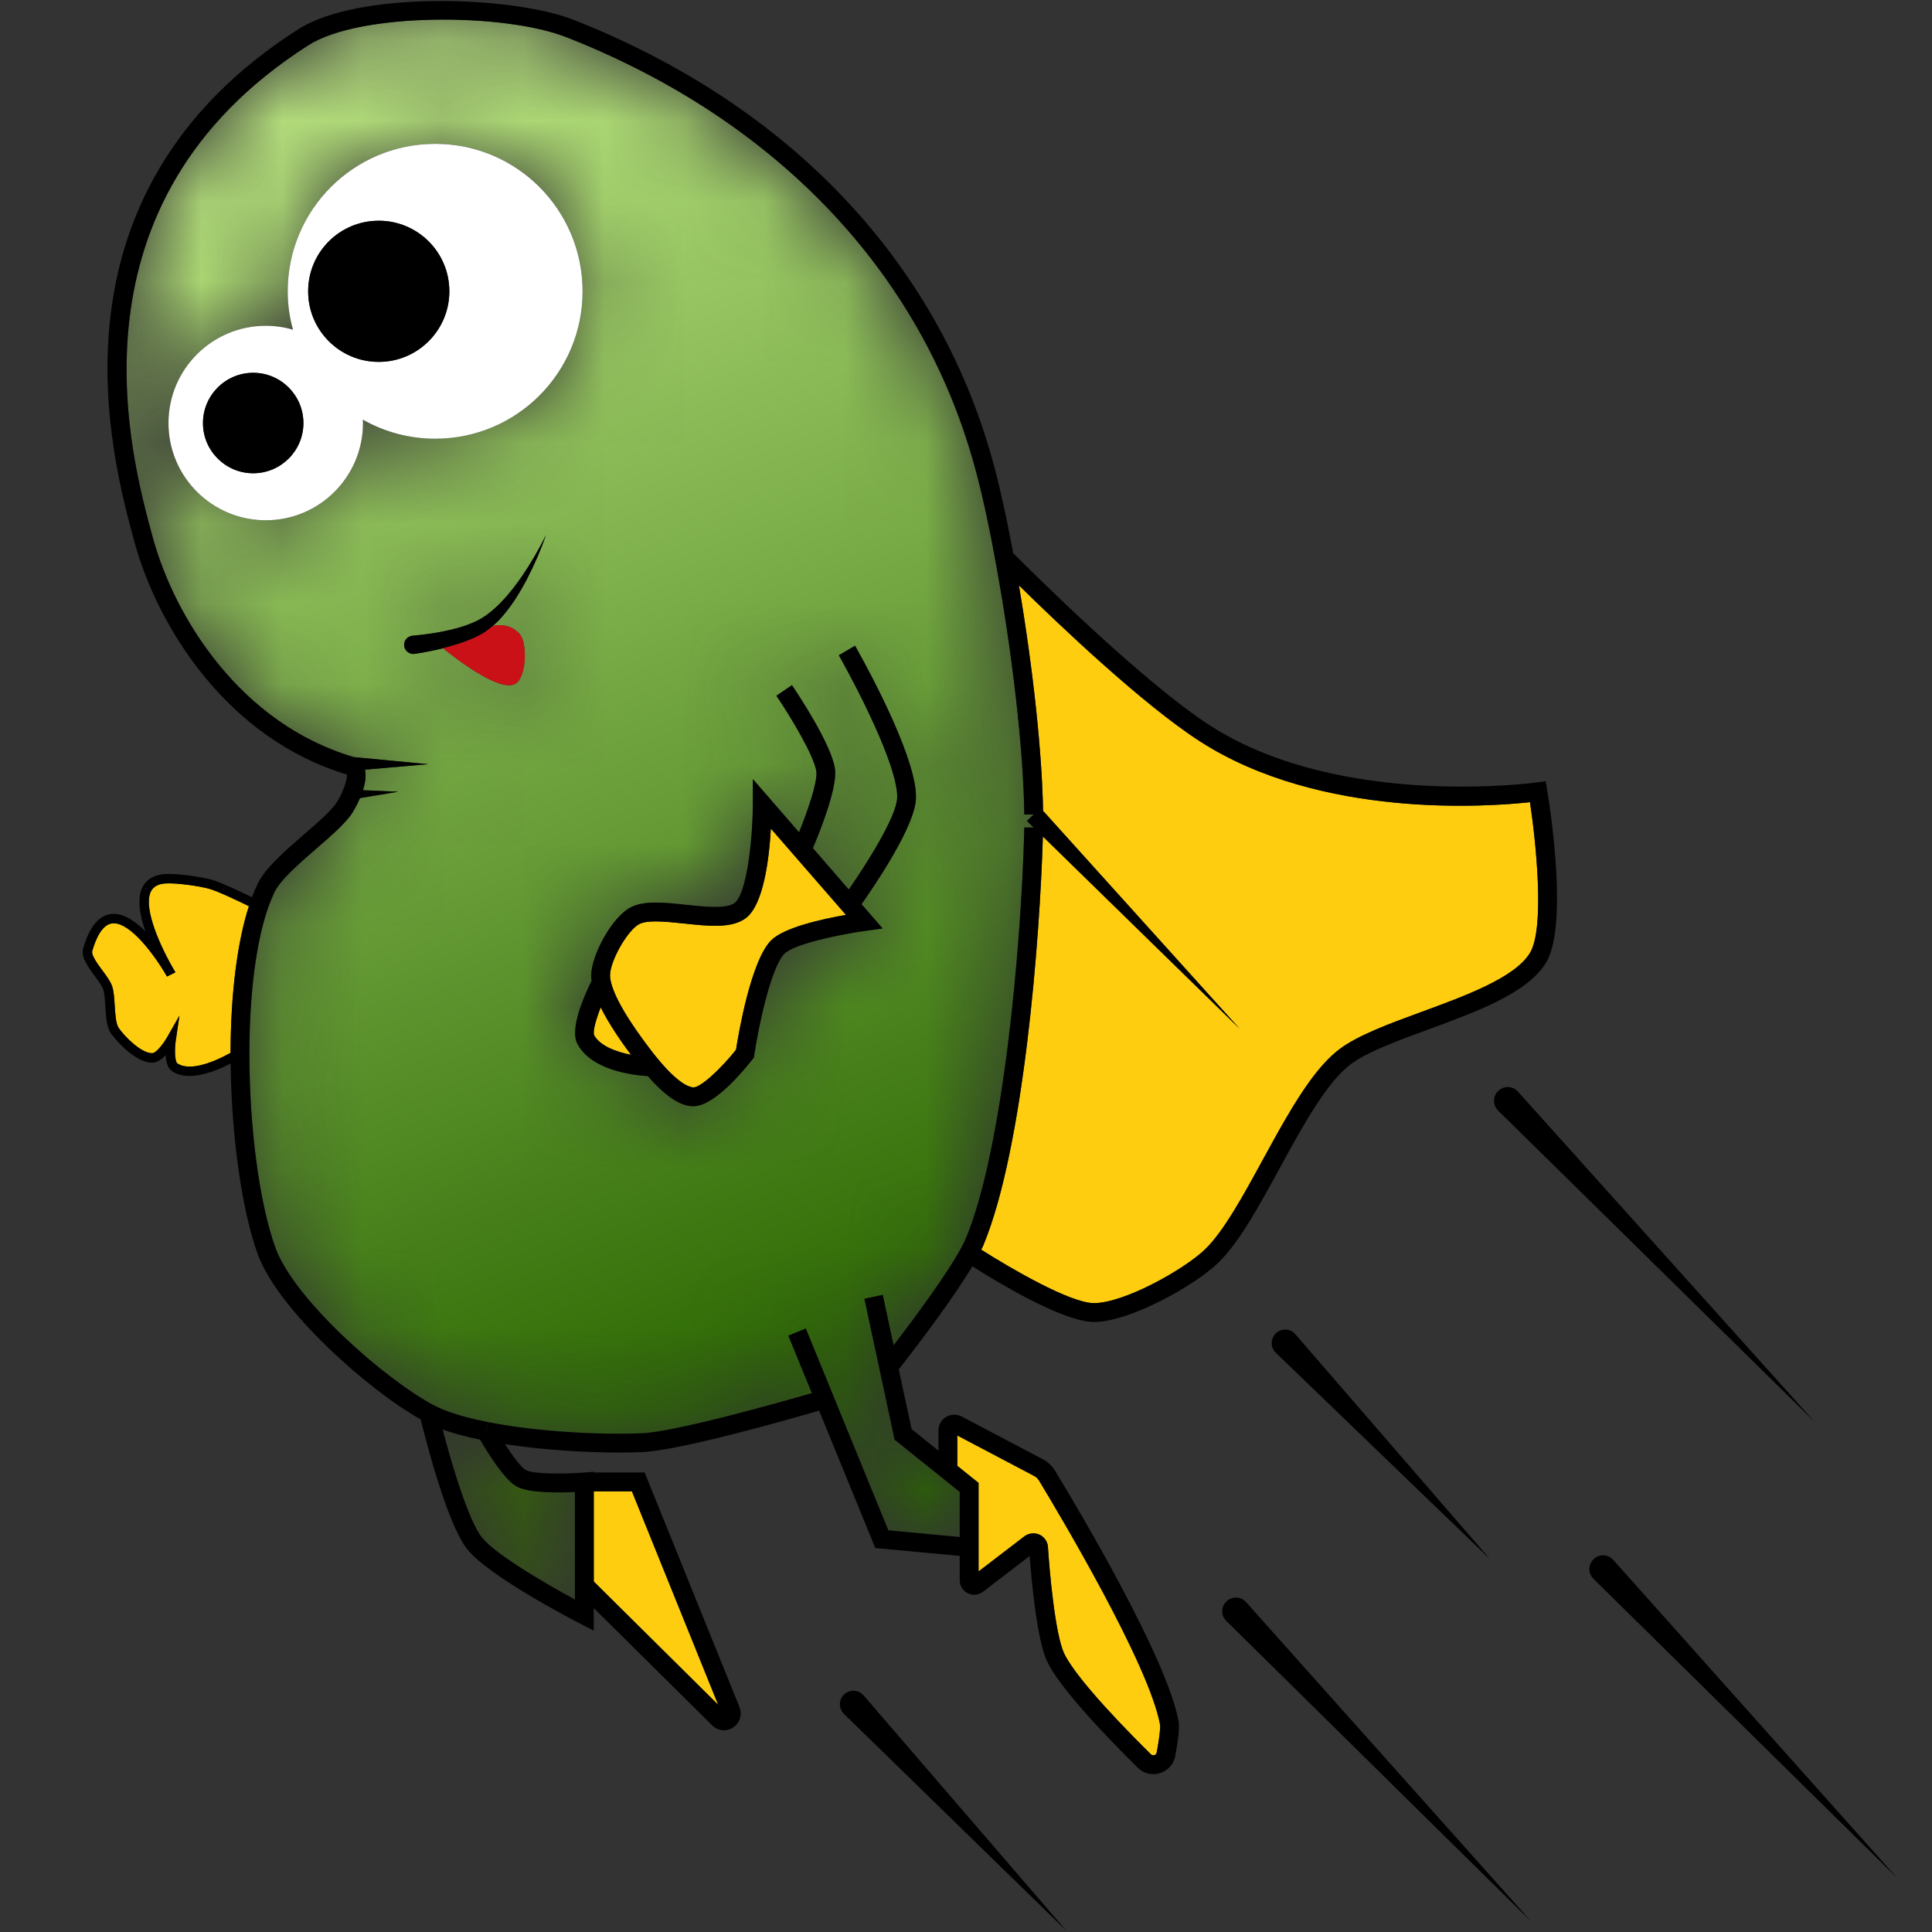 <svg width="24" height="24" viewBox="0 0 24 24" fill="none" xmlns="http://www.w3.org/2000/svg">
<rect x="0" y="0" width="24" height="24" fill="#333333" stroke="none"/>
<path fill-rule="evenodd" clip-rule="evenodd" d="M20.039 19.376C19.976 19.306 19.867 19.301 19.798 19.367L19.796 19.37C19.727 19.436 19.726 19.544 19.793 19.611L23.567 23.329L20.039 19.376Z" fill="black"/>
<path fill-rule="evenodd" clip-rule="evenodd" d="M18.614 13.55L18.611 13.553C18.542 13.619 18.542 13.727 18.608 13.794L22.544 17.665L18.855 13.559C18.792 13.489 18.683 13.484 18.614 13.55Z" fill="black"/>
<path fill-rule="evenodd" clip-rule="evenodd" d="M15.397 12.777L12.955 10.391C12.918 11.65 12.72 14.25 12.217 15.466C12.209 15.485 12.198 15.505 12.19 15.524C12.545 15.75 13.293 16.188 13.591 16.188C13.962 16.187 14.703 15.776 14.971 15.519C15.204 15.293 15.45 14.842 15.688 14.405C15.881 14.053 16.08 13.689 16.286 13.409C16.41 13.242 16.525 13.12 16.637 13.035C16.869 12.86 17.253 12.719 17.659 12.571C18.202 12.371 18.817 12.146 19.005 11.839C19.192 11.533 19.082 10.47 19.006 9.965C18.494 10.021 16.411 10.176 14.911 9.212C14.196 8.753 13.144 7.75 12.657 7.271C12.832 8.298 12.946 9.359 12.957 10.072L15.397 12.777Z" fill="#FECD0F"/>
<path fill-rule="evenodd" clip-rule="evenodd" d="M15.237 19.892L15.235 19.894C15.166 19.959 15.165 20.069 15.233 20.135L19.021 23.87L15.478 19.901C15.415 19.831 15.306 19.826 15.237 19.892Z" fill="black"/>
<path fill-rule="evenodd" clip-rule="evenodd" d="M15.966 16.516C15.924 16.516 15.883 16.531 15.85 16.563C15.781 16.628 15.78 16.738 15.849 16.805L18.51 19.369L16.092 16.575C16.059 16.536 16.013 16.516 15.966 16.516Z" fill="black"/>
<path fill-rule="evenodd" clip-rule="evenodd" d="M12.156 19.222V19.521L12.724 19.086C12.776 19.046 12.845 19.037 12.906 19.061C12.966 19.086 13.007 19.14 13.017 19.204C13.035 19.5 13.106 20.296 13.218 20.537C13.324 20.763 13.707 21.209 14.297 21.793C14.314 21.809 14.332 21.806 14.341 21.803C14.351 21.799 14.367 21.79 14.37 21.766C14.396 21.63 14.418 21.467 14.411 21.425C14.275 20.673 13.133 18.765 12.906 18.39C12.891 18.366 12.871 18.347 12.845 18.334L11.892 17.832V18.209L12.156 18.421V19.222Z" fill="#FECD0F"/>
<path fill-rule="evenodd" clip-rule="evenodd" d="M10.487 21.049H10.486C10.417 21.114 10.416 21.224 10.484 21.291L13.249 23.987L10.729 21.062C10.666 20.989 10.556 20.983 10.487 21.049Z" fill="black"/>
<mask id="mask0" mask-type="alpha" maskUnits="userSpaceOnUse" x="1" y="0" width="12" height="20">
<path d="M10.702 11.232L10.965 11.534L10.751 11.564C10.405 11.611 9.863 11.73 9.745 11.847C9.586 12.005 9.43 12.703 9.37 13.107L9.365 13.137L9.346 13.161C9.242 13.295 8.883 13.731 8.626 13.742C8.622 13.742 8.618 13.742 8.613 13.742C8.451 13.742 8.266 13.618 8.048 13.368C7.841 13.355 7.348 13.29 7.174 12.97C7.073 12.784 7.257 12.37 7.35 12.184C7.346 12.16 7.345 12.136 7.345 12.112C7.349 11.863 7.605 11.387 7.838 11.27C8.006 11.184 8.257 11.211 8.522 11.24C8.758 11.265 9.024 11.294 9.125 11.217C9.278 11.104 9.351 10.418 9.352 9.991L9.353 9.679L9.927 10.339C10.035 10.07 10.153 9.724 10.142 9.592C10.125 9.409 9.828 8.913 9.645 8.643L9.838 8.512C9.89 8.588 10.347 9.268 10.375 9.571C10.395 9.807 10.181 10.339 10.098 10.536L10.544 11.05C10.762 10.736 11.131 10.157 11.145 9.915C11.162 9.598 10.781 8.79 10.451 8.194C10.432 8.159 10.421 8.141 10.421 8.14L10.622 8.021C10.622 8.021 10.635 8.043 10.656 8.083C10.831 8.397 11.403 9.466 11.378 9.928C11.359 10.273 10.875 10.988 10.702 11.232ZM6.543 7.201C6.448 7.38 6.339 7.555 6.193 7.709C6.171 7.731 6.147 7.754 6.123 7.775C6.228 7.754 6.352 7.764 6.453 7.873C6.558 7.989 6.538 8.418 6.402 8.495C6.205 8.605 5.65 8.172 5.503 8.052C5.386 8.082 5.269 8.105 5.15 8.122C5.085 8.132 5.026 8.084 5.02 8.018C5.016 7.956 5.062 7.903 5.124 7.897C5.28 7.884 5.437 7.861 5.587 7.826C5.681 7.803 5.773 7.778 5.859 7.741C5.944 7.707 6.02 7.663 6.095 7.601C6.242 7.482 6.367 7.326 6.481 7.164C6.593 7 6.695 6.827 6.782 6.646C6.717 6.836 6.636 7.021 6.543 7.201ZM3.302 6.463C2.634 6.463 2.093 5.922 2.093 5.256C2.093 4.588 2.634 4.047 3.302 4.047C3.418 4.047 3.532 4.064 3.639 4.096C3.597 3.944 3.574 3.784 3.574 3.619C3.574 2.606 4.394 1.787 5.406 1.787C6.417 1.787 7.237 2.606 7.237 3.619C7.237 4.63 6.417 5.45 5.406 5.45C5.079 5.45 4.772 5.363 4.507 5.214C4.508 5.228 4.509 5.242 4.509 5.256C4.509 5.922 3.968 6.463 3.302 6.463ZM12.724 10.28H12.841L12.757 10.198L12.841 10.117L12.724 10.118C12.716 9.335 12.575 8.091 12.362 6.949C12.278 6.486 12.187 6.077 12.099 5.764C11.43 3.366 9.633 1.483 7.039 0.463C6.257 0.156 4.467 0.155 3.832 0.561C0.765 2.517 1.615 5.64 1.894 6.667C2.167 7.671 2.986 8.991 4.396 9.405L5.321 9.493L4.534 9.561C4.551 9.636 4.537 9.727 4.509 9.816L4.948 9.835L4.472 9.914C4.432 10.007 4.385 10.088 4.356 10.128C4.261 10.255 4.1 10.395 3.928 10.543C3.719 10.725 3.481 10.93 3.407 11.087C3.383 11.139 3.359 11.198 3.333 11.269C3.183 11.694 3.099 12.336 3.098 13.077C3.096 13.999 3.222 14.95 3.421 15.499C3.652 16.139 4.77 17.126 5.383 17.454C5.539 17.537 5.767 17.608 6.061 17.665L6.038 17.782L6.04 17.78L6.063 17.666C6.691 17.791 7.49 17.825 7.968 17.805C8.395 17.787 9.679 17.423 10.085 17.306L9.793 16.592L10.01 16.503L11.035 19.01L11.922 19.093V18.533L11.113 17.884L10.738 16.134L10.966 16.085L11.101 16.712C11.361 16.372 11.755 15.842 11.936 15.51C11.961 15.465 11.983 15.419 12.001 15.377C12.463 14.262 12.686 11.749 12.723 10.333L12.724 10.28Z" fill="white"/>
</mask>
<g mask="url(#mask0)">
<path fill-rule="evenodd" clip-rule="evenodd" d="M10.702 11.232L10.965 11.534L10.751 11.564C10.405 11.611 9.863 11.73 9.745 11.847C9.586 12.005 9.43 12.703 9.37 13.107L9.365 13.137L9.346 13.161C9.242 13.295 8.883 13.731 8.626 13.742C8.622 13.742 8.618 13.742 8.613 13.742C8.451 13.742 8.266 13.618 8.048 13.368C7.841 13.355 7.348 13.29 7.174 12.97C7.073 12.784 7.257 12.37 7.35 12.184C7.346 12.16 7.345 12.136 7.345 12.112C7.349 11.863 7.605 11.387 7.838 11.27C8.006 11.184 8.257 11.211 8.522 11.24C8.758 11.265 9.024 11.294 9.125 11.217C9.278 11.104 9.351 10.418 9.352 9.991L9.353 9.679L9.927 10.339C10.035 10.07 10.153 9.724 10.142 9.592C10.125 9.409 9.828 8.913 9.645 8.643L9.838 8.512C9.89 8.588 10.347 9.268 10.375 9.571C10.395 9.807 10.181 10.339 10.098 10.536L10.544 11.05C10.762 10.736 11.131 10.157 11.145 9.915C11.162 9.598 10.781 8.79 10.451 8.194C10.432 8.159 10.421 8.141 10.421 8.14L10.622 8.021C10.622 8.021 10.635 8.043 10.656 8.083C10.831 8.397 11.403 9.466 11.378 9.928C11.359 10.273 10.875 10.988 10.702 11.232ZM6.543 7.201C6.448 7.38 6.339 7.555 6.193 7.709C6.171 7.731 6.147 7.754 6.123 7.775C6.228 7.754 6.352 7.764 6.453 7.873C6.558 7.989 6.538 8.418 6.402 8.495C6.205 8.605 5.65 8.172 5.503 8.052C5.386 8.082 5.269 8.105 5.15 8.122C5.085 8.132 5.026 8.084 5.02 8.018C5.016 7.956 5.062 7.903 5.124 7.897C5.28 7.884 5.437 7.861 5.587 7.826C5.681 7.803 5.773 7.778 5.859 7.741C5.944 7.707 6.02 7.663 6.095 7.601C6.242 7.482 6.367 7.326 6.481 7.164C6.593 7 6.695 6.827 6.782 6.646C6.717 6.836 6.636 7.021 6.543 7.201ZM3.302 6.463C2.634 6.463 2.093 5.922 2.093 5.256C2.093 4.588 2.634 4.047 3.302 4.047C3.418 4.047 3.532 4.064 3.639 4.096C3.597 3.944 3.574 3.784 3.574 3.619C3.574 2.606 4.394 1.787 5.406 1.787C6.417 1.787 7.237 2.606 7.237 3.619C7.237 4.63 6.417 5.45 5.406 5.45C5.079 5.45 4.772 5.363 4.507 5.214C4.508 5.228 4.509 5.242 4.509 5.256C4.509 5.922 3.968 6.463 3.302 6.463ZM12.724 10.28H12.841L12.757 10.198L12.841 10.117L12.724 10.118C12.716 9.335 12.575 8.091 12.362 6.949C12.278 6.486 12.187 6.077 12.099 5.764C11.43 3.366 9.633 1.483 7.039 0.463C6.257 0.156 4.467 0.155 3.832 0.561C0.765 2.517 1.615 5.64 1.894 6.667C2.167 7.671 2.986 8.991 4.396 9.405L5.321 9.493L4.534 9.561C4.551 9.636 4.537 9.727 4.509 9.816L4.948 9.835L4.472 9.914C4.432 10.007 4.385 10.088 4.356 10.128C4.261 10.255 4.1 10.395 3.928 10.543C3.719 10.725 3.481 10.93 3.407 11.087C3.383 11.139 3.359 11.198 3.333 11.269C3.183 11.694 3.099 12.336 3.098 13.077C3.096 13.999 3.222 14.95 3.421 15.499C3.652 16.139 4.77 17.126 5.383 17.454C5.539 17.537 5.767 17.608 6.061 17.665L6.038 17.782L6.04 17.78L6.063 17.666C6.691 17.791 7.49 17.825 7.968 17.805C8.395 17.787 9.679 17.423 10.085 17.306L9.793 16.592L10.01 16.503L11.035 19.01L11.922 19.093V18.533L11.113 17.884L10.738 16.134L10.966 16.085L11.101 16.712C11.361 16.372 11.755 15.842 11.936 15.51C11.961 15.465 11.983 15.419 12.001 15.377C12.463 14.262 12.686 11.749 12.723 10.333L12.724 10.28Z" fill="url(#paint0_linear)"/>
</g>
<mask id="mask1" mask-type="alpha" maskUnits="userSpaceOnUse" x="5" y="17" width="3" height="3">
<path d="M5.499 17.758C5.612 18.188 5.817 18.882 5.985 19.097C6.149 19.306 6.772 19.669 7.143 19.87V18.533C6.938 18.544 6.573 18.548 6.422 18.468C6.265 18.382 6.055 18.041 5.964 17.884C5.787 17.847 5.631 17.805 5.499 17.758Z" fill="white"/>
</mask>
<g mask="url(#mask1)">
<path fill-rule="evenodd" clip-rule="evenodd" d="M5.499 17.758C5.612 18.188 5.817 18.882 5.985 19.097C6.149 19.306 6.772 19.669 7.143 19.87V18.533C6.938 18.544 6.573 18.548 6.422 18.468C6.265 18.382 6.055 18.041 5.964 17.884C5.787 17.847 5.631 17.805 5.499 17.758Z" fill="#356C00"/>
</g>
<path fill-rule="evenodd" clip-rule="evenodd" d="M9.265 11.405C9.09 11.536 8.802 11.505 8.497 11.472C8.38 11.46 8.253 11.446 8.146 11.446C8.062 11.446 7.99 11.455 7.943 11.479C7.799 11.551 7.581 11.931 7.578 12.114C7.578 12.139 7.581 12.166 7.588 12.192L7.588 12.194C7.651 12.48 7.996 12.929 8.109 13.076C8.131 13.105 8.159 13.14 8.191 13.177C8.453 13.489 8.582 13.507 8.616 13.508C8.713 13.504 8.962 13.268 9.143 13.041C9.175 12.836 9.33 11.928 9.581 11.68C9.742 11.52 10.217 11.416 10.508 11.365L9.576 10.293C9.555 10.667 9.485 11.241 9.265 11.405Z" fill="#FECD0F"/>
<path fill-rule="evenodd" clip-rule="evenodd" d="M7.85 18.526H7.376V19.646L8.922 21.178L7.85 18.526Z" fill="#FECD0F"/>
<path fill-rule="evenodd" clip-rule="evenodd" d="M7.38 12.859C7.454 12.989 7.649 13.066 7.856 13.105C7.717 12.926 7.566 12.713 7.464 12.513C7.399 12.675 7.363 12.816 7.38 12.859Z" fill="#FECD0F"/>
<path fill-rule="evenodd" clip-rule="evenodd" d="M3.828 3.619C3.828 3.133 4.22 2.742 4.705 2.742C5.189 2.742 5.582 3.133 5.582 3.619C5.582 4.103 5.189 4.496 4.705 4.496C4.22 4.496 3.828 4.103 3.828 3.619ZM3.145 5.879C2.801 5.879 2.522 5.599 2.522 5.256C2.522 4.911 2.801 4.631 3.145 4.631C3.49 4.631 3.769 4.911 3.769 5.256C3.769 5.599 3.49 5.879 3.145 5.879ZM5.406 5.45C6.418 5.45 7.237 4.63 7.237 3.619C7.237 2.606 6.418 1.787 5.406 1.787C4.394 1.787 3.574 2.606 3.574 3.619C3.574 3.784 3.597 3.944 3.64 4.096C3.532 4.064 3.419 4.047 3.302 4.047C2.634 4.047 2.093 4.588 2.093 5.256C2.093 5.922 2.634 6.463 3.302 6.463C3.968 6.463 4.509 5.922 4.509 5.256C4.509 5.242 4.508 5.228 4.507 5.213C4.773 5.363 5.079 5.45 5.406 5.45Z" fill="white"/>
<path fill-rule="evenodd" clip-rule="evenodd" d="M6.094 7.601C6.019 7.663 5.943 7.708 5.858 7.742C5.773 7.778 5.68 7.804 5.587 7.826C5.436 7.861 5.279 7.884 5.124 7.897C5.062 7.903 5.015 7.957 5.02 8.019C5.026 8.084 5.084 8.132 5.15 8.123C5.269 8.105 5.386 8.082 5.503 8.053C5.548 8.041 5.593 8.029 5.637 8.016C5.737 7.986 5.836 7.951 5.933 7.904C6.002 7.871 6.065 7.826 6.122 7.775C6.147 7.754 6.17 7.731 6.193 7.709C6.339 7.556 6.447 7.38 6.542 7.201C6.636 7.021 6.716 6.837 6.782 6.646C6.694 6.827 6.592 7 6.48 7.164C6.367 7.326 6.242 7.482 6.094 7.601Z" fill="black"/>
<path fill-rule="evenodd" clip-rule="evenodd" d="M5.637 8.016C5.593 8.029 5.548 8.041 5.503 8.052C5.65 8.171 6.204 8.605 6.402 8.495C6.538 8.418 6.558 7.989 6.452 7.873C6.352 7.763 6.228 7.754 6.123 7.775C6.065 7.825 6.002 7.871 5.933 7.904C5.836 7.951 5.737 7.986 5.637 8.016Z" fill="#CA1117"/>
<path fill-rule="evenodd" clip-rule="evenodd" d="M5.582 3.619C5.582 3.133 5.189 2.742 4.705 2.742C4.22 2.742 3.828 3.133 3.828 3.619C3.828 4.103 4.22 4.495 4.705 4.495C5.189 4.495 5.582 4.103 5.582 3.619Z" fill="black"/>
<path fill-rule="evenodd" clip-rule="evenodd" d="M3.145 4.631C2.801 4.631 2.521 4.911 2.521 5.256C2.521 5.599 2.801 5.879 3.145 5.879C3.49 5.879 3.769 5.599 3.769 5.256C3.769 4.911 3.49 4.631 3.145 4.631Z" fill="black"/>
<path fill-rule="evenodd" clip-rule="evenodd" d="M2.062 10.974C1.97 10.979 1.91 11.009 1.878 11.067C1.78 11.247 1.949 11.673 2.14 12.011L2.148 12.025C2.153 12.033 2.156 12.04 2.16 12.045C2.174 12.067 2.179 12.078 2.179 12.078L2.075 12.131C2.074 12.13 2.07 12.122 2.063 12.111C2.06 12.107 2.053 12.095 2.046 12.082L2.04 12.071C1.851 11.764 1.579 11.444 1.391 11.471C1.265 11.488 1.188 11.667 1.146 11.814C1.132 11.865 1.214 11.977 1.274 12.058C1.326 12.128 1.374 12.194 1.393 12.252C1.414 12.312 1.419 12.398 1.425 12.489C1.432 12.596 1.439 12.717 1.474 12.769C1.548 12.875 1.752 13.083 1.889 13.083C1.89 13.083 1.891 13.083 1.892 13.083C1.935 13.083 2.022 12.979 2.075 12.887L2.229 12.617L2.184 12.925C2.165 13.052 2.175 13.191 2.204 13.21C2.364 13.319 2.683 13.181 2.865 13.078C2.865 13.078 2.865 13.077 2.865 13.076C2.866 12.346 2.947 11.706 3.092 11.257C2.983 11.203 2.709 11.071 2.599 11.041C2.47 11.005 2.197 10.967 2.062 10.974Z" fill="#FECD0F"/>
<path fill-rule="evenodd" clip-rule="evenodd" d="M11.936 15.51C11.755 15.842 11.361 16.372 11.101 16.712L10.966 16.085L10.738 16.134L11.113 17.884L11.922 18.533V19.093L11.035 19.01L10.01 16.503L9.793 16.592L10.085 17.306C9.679 17.423 8.395 17.787 7.968 17.805C7.49 17.825 6.691 17.791 6.063 17.666L6.04 17.78L6.038 17.782L6.061 17.665C5.767 17.608 5.539 17.537 5.383 17.454C4.77 17.126 3.652 16.139 3.421 15.499C3.223 14.95 3.096 13.999 3.098 13.077C3.099 12.336 3.183 11.694 3.333 11.269C3.359 11.198 3.383 11.139 3.407 11.087C3.481 10.93 3.719 10.725 3.928 10.543C4.1 10.395 4.261 10.255 4.356 10.128C4.385 10.088 4.432 10.007 4.472 9.914L4.948 9.835L4.509 9.816C4.537 9.727 4.551 9.636 4.534 9.561L5.321 9.493L4.396 9.405C2.986 8.991 2.167 7.671 1.895 6.667C1.615 5.64 0.765 2.517 3.832 0.561C4.467 0.155 6.257 0.156 7.039 0.463C9.633 1.483 11.43 3.366 12.099 5.764C12.187 6.077 12.278 6.486 12.362 6.949C12.575 8.091 12.716 9.335 12.724 10.118L12.841 10.117L12.757 10.198L12.841 10.28H12.724L12.723 10.333C12.686 11.749 12.463 14.262 12.001 15.377C11.984 15.419 11.961 15.465 11.936 15.51ZM11.892 17.832L12.845 18.334C12.871 18.347 12.891 18.366 12.906 18.39C13.133 18.765 14.275 20.673 14.411 21.425C14.418 21.467 14.396 21.63 14.37 21.766C14.367 21.79 14.351 21.799 14.341 21.803C14.332 21.806 14.314 21.809 14.297 21.793C13.707 21.209 13.324 20.763 13.218 20.537C13.106 20.296 13.035 19.5 13.017 19.204C13.007 19.14 12.966 19.086 12.906 19.061C12.845 19.037 12.776 19.046 12.724 19.086L12.156 19.521V18.421L11.892 18.209V17.832ZM6.422 18.468C6.573 18.548 6.938 18.544 7.142 18.534V19.87C6.772 19.67 6.149 19.306 5.985 19.097C5.817 18.882 5.611 18.188 5.499 17.758C5.631 17.805 5.787 17.847 5.964 17.884C6.055 18.041 6.264 18.382 6.422 18.468ZM2.864 13.076C2.864 13.077 2.864 13.078 2.864 13.079C2.683 13.181 2.364 13.319 2.203 13.21C2.174 13.191 2.165 13.052 2.183 12.925L2.229 12.617L2.075 12.887C2.022 12.98 1.934 13.083 1.892 13.083C1.891 13.083 1.89 13.083 1.889 13.083C1.752 13.083 1.547 12.876 1.474 12.769C1.439 12.718 1.431 12.596 1.425 12.489C1.419 12.398 1.413 12.313 1.393 12.252C1.374 12.194 1.325 12.128 1.274 12.058C1.214 11.977 1.131 11.865 1.146 11.814C1.188 11.668 1.264 11.489 1.39 11.471C1.579 11.444 1.85 11.764 2.039 12.071L2.045 12.082C2.053 12.095 2.059 12.107 2.063 12.111C2.07 12.123 2.074 12.13 2.074 12.131L2.179 12.079C2.179 12.079 2.173 12.068 2.159 12.045C2.156 12.04 2.152 12.033 2.148 12.025L2.14 12.012C1.949 11.673 1.779 11.248 1.878 11.068C1.91 11.01 1.97 10.979 2.062 10.974C2.197 10.968 2.47 11.005 2.599 11.041C2.708 11.071 2.982 11.203 3.092 11.257C2.947 11.706 2.866 12.346 2.864 13.076ZM14.91 9.212C16.411 10.176 18.493 10.021 19.006 9.965C19.082 10.47 19.192 11.533 19.005 11.839C18.817 12.146 18.202 12.371 17.658 12.57C17.253 12.719 16.869 12.86 16.637 13.035C16.525 13.12 16.41 13.242 16.286 13.409C16.079 13.689 15.881 14.053 15.688 14.405C15.45 14.842 15.204 15.293 14.971 15.519C14.703 15.776 13.962 16.187 13.59 16.188C13.293 16.188 12.545 15.75 12.189 15.524C12.198 15.505 12.209 15.485 12.217 15.466C12.72 14.25 12.918 11.65 12.955 10.391L15.397 12.777L12.957 10.072C12.946 9.359 12.832 8.298 12.657 7.271C13.144 7.75 14.196 8.753 14.91 9.212ZM7.376 18.526H7.85L8.922 21.178L7.376 19.646V18.526ZM13.591 16.422C14.036 16.42 14.833 15.975 15.133 15.687C15.392 15.437 15.636 14.99 15.894 14.517C16.082 14.172 16.277 13.815 16.474 13.548C16.584 13.399 16.684 13.293 16.778 13.221C16.982 13.068 17.35 12.933 17.739 12.79C18.346 12.567 18.974 12.337 19.204 11.961C19.489 11.497 19.248 9.987 19.22 9.816L19.201 9.704L19.088 9.72C19.064 9.723 16.649 10.051 15.037 9.016C14.186 8.469 12.787 7.073 12.586 6.871C12.502 6.417 12.412 6.012 12.325 5.701C11.635 3.23 9.788 1.293 7.124 0.246C6.37 -0.051 4.46 -0.118 3.706 0.363C0.494 2.412 1.378 5.661 1.669 6.728C1.956 7.786 2.82 9.174 4.31 9.622C4.317 9.685 4.249 9.879 4.168 9.989C4.089 10.095 3.937 10.226 3.775 10.366C3.537 10.573 3.291 10.786 3.196 10.988C3.174 11.034 3.152 11.087 3.13 11.146C3.01 11.087 2.745 10.96 2.63 10.928C2.492 10.89 2.205 10.85 2.056 10.857C1.922 10.865 1.827 10.917 1.775 11.011C1.699 11.151 1.734 11.361 1.806 11.57C1.671 11.433 1.52 11.334 1.374 11.355C1.223 11.376 1.108 11.52 1.033 11.783C1.003 11.888 1.093 12.01 1.179 12.128C1.223 12.187 1.269 12.249 1.282 12.29C1.298 12.336 1.303 12.417 1.308 12.496C1.316 12.624 1.324 12.757 1.377 12.835C1.431 12.913 1.681 13.206 1.893 13.2C1.952 13.2 2.01 13.158 2.058 13.107C2.063 13.189 2.083 13.271 2.138 13.307C2.2 13.35 2.275 13.366 2.353 13.366C2.532 13.366 2.732 13.28 2.865 13.211C2.875 14.116 3.004 15.033 3.201 15.578C3.447 16.262 4.56 17.259 5.226 17.633C5.286 17.876 5.552 18.923 5.801 19.241C6.061 19.573 7.089 20.109 7.206 20.169L7.376 20.256V19.976L8.846 21.432C8.887 21.473 8.939 21.494 8.993 21.494C9.032 21.494 9.072 21.482 9.108 21.459C9.191 21.403 9.223 21.299 9.186 21.206L8.008 18.292H7.376V18.283L7.25 18.293C7.011 18.311 6.631 18.314 6.533 18.262C6.477 18.232 6.374 18.096 6.273 17.94C6.749 18.013 7.279 18.044 7.691 18.044C7.795 18.044 7.891 18.042 7.977 18.038C8.445 18.019 9.79 17.636 10.175 17.523L10.873 19.23L11.922 19.328V19.631C11.922 19.7 11.961 19.762 12.023 19.792C12.085 19.823 12.157 19.815 12.212 19.773L12.791 19.329C12.812 19.613 12.878 20.36 13.006 20.636C13.157 20.957 13.702 21.532 14.132 21.958C14.185 22.011 14.254 22.039 14.326 22.039C14.357 22.039 14.389 22.034 14.419 22.023C14.521 21.987 14.591 21.898 14.601 21.802C14.615 21.73 14.66 21.49 14.641 21.384C14.501 20.611 13.431 18.804 13.105 18.268C13.069 18.209 13.017 18.16 12.954 18.127L11.944 17.595C11.882 17.564 11.81 17.567 11.751 17.603C11.693 17.639 11.658 17.701 11.658 17.769V18.021L11.324 17.753L11.165 17.011C11.427 16.675 11.845 16.123 12.079 15.73C12.38 15.922 13.203 16.422 13.591 16.422Z" fill="black"/>
<path fill-rule="evenodd" clip-rule="evenodd" d="M9.581 11.68C9.33 11.928 9.175 12.835 9.143 13.041C8.962 13.268 8.713 13.504 8.616 13.508C8.582 13.507 8.453 13.489 8.191 13.177C8.159 13.14 8.131 13.105 8.109 13.076C7.996 12.929 7.652 12.48 7.588 12.194L7.588 12.192C7.581 12.166 7.578 12.139 7.578 12.114C7.581 11.93 7.799 11.55 7.943 11.478C7.99 11.454 8.062 11.446 8.146 11.446C8.253 11.446 8.38 11.46 8.497 11.472C8.802 11.505 9.09 11.536 9.265 11.405C9.485 11.24 9.555 10.667 9.576 10.293L10.509 11.365C10.218 11.416 9.743 11.52 9.581 11.68ZM7.38 12.859C7.363 12.817 7.398 12.675 7.461 12.513C7.559 12.713 7.705 12.926 7.838 13.105C7.639 13.066 7.45 12.989 7.38 12.859ZM10.622 8.021L10.42 8.14C10.421 8.141 10.432 8.159 10.45 8.194C10.781 8.79 11.162 9.597 11.145 9.915C11.131 10.157 10.761 10.736 10.544 11.05L10.098 10.536C10.181 10.339 10.395 9.807 10.374 9.571C10.347 9.268 9.89 8.588 9.838 8.511L9.645 8.643C9.828 8.913 10.125 9.409 10.142 9.592C10.153 9.724 10.035 10.07 9.926 10.339L9.353 9.679L9.352 9.99C9.351 10.418 9.278 11.104 9.125 11.217C9.024 11.293 8.757 11.265 8.522 11.24C8.257 11.211 8.006 11.184 7.838 11.27C7.604 11.387 7.348 11.863 7.344 12.112C7.344 12.136 7.346 12.16 7.349 12.184C7.257 12.37 7.073 12.784 7.174 12.969C7.347 13.29 7.84 13.355 8.048 13.368C8.266 13.618 8.451 13.742 8.613 13.742C8.617 13.742 8.622 13.742 8.626 13.741C8.882 13.731 9.242 13.294 9.346 13.161L9.365 13.137L9.369 13.107C9.43 12.703 9.585 12.005 9.745 11.846C9.863 11.73 10.404 11.611 10.751 11.563L10.965 11.534L10.702 11.232C10.874 10.988 11.358 10.273 11.378 9.928C11.403 9.466 10.831 8.397 10.656 8.083C10.634 8.042 10.622 8.021 10.622 8.021Z" fill="black"/>
<defs>
<linearGradient id="paint0_linear" x1="5.957" y1="0.244" x2="12.182" y2="16.457" gradientUnits="userSpaceOnUse">
<stop stop-color="#B8E27F"/>
<stop offset="1" stop-color="#2A6700"/>
</linearGradient>
</defs>
</svg>

